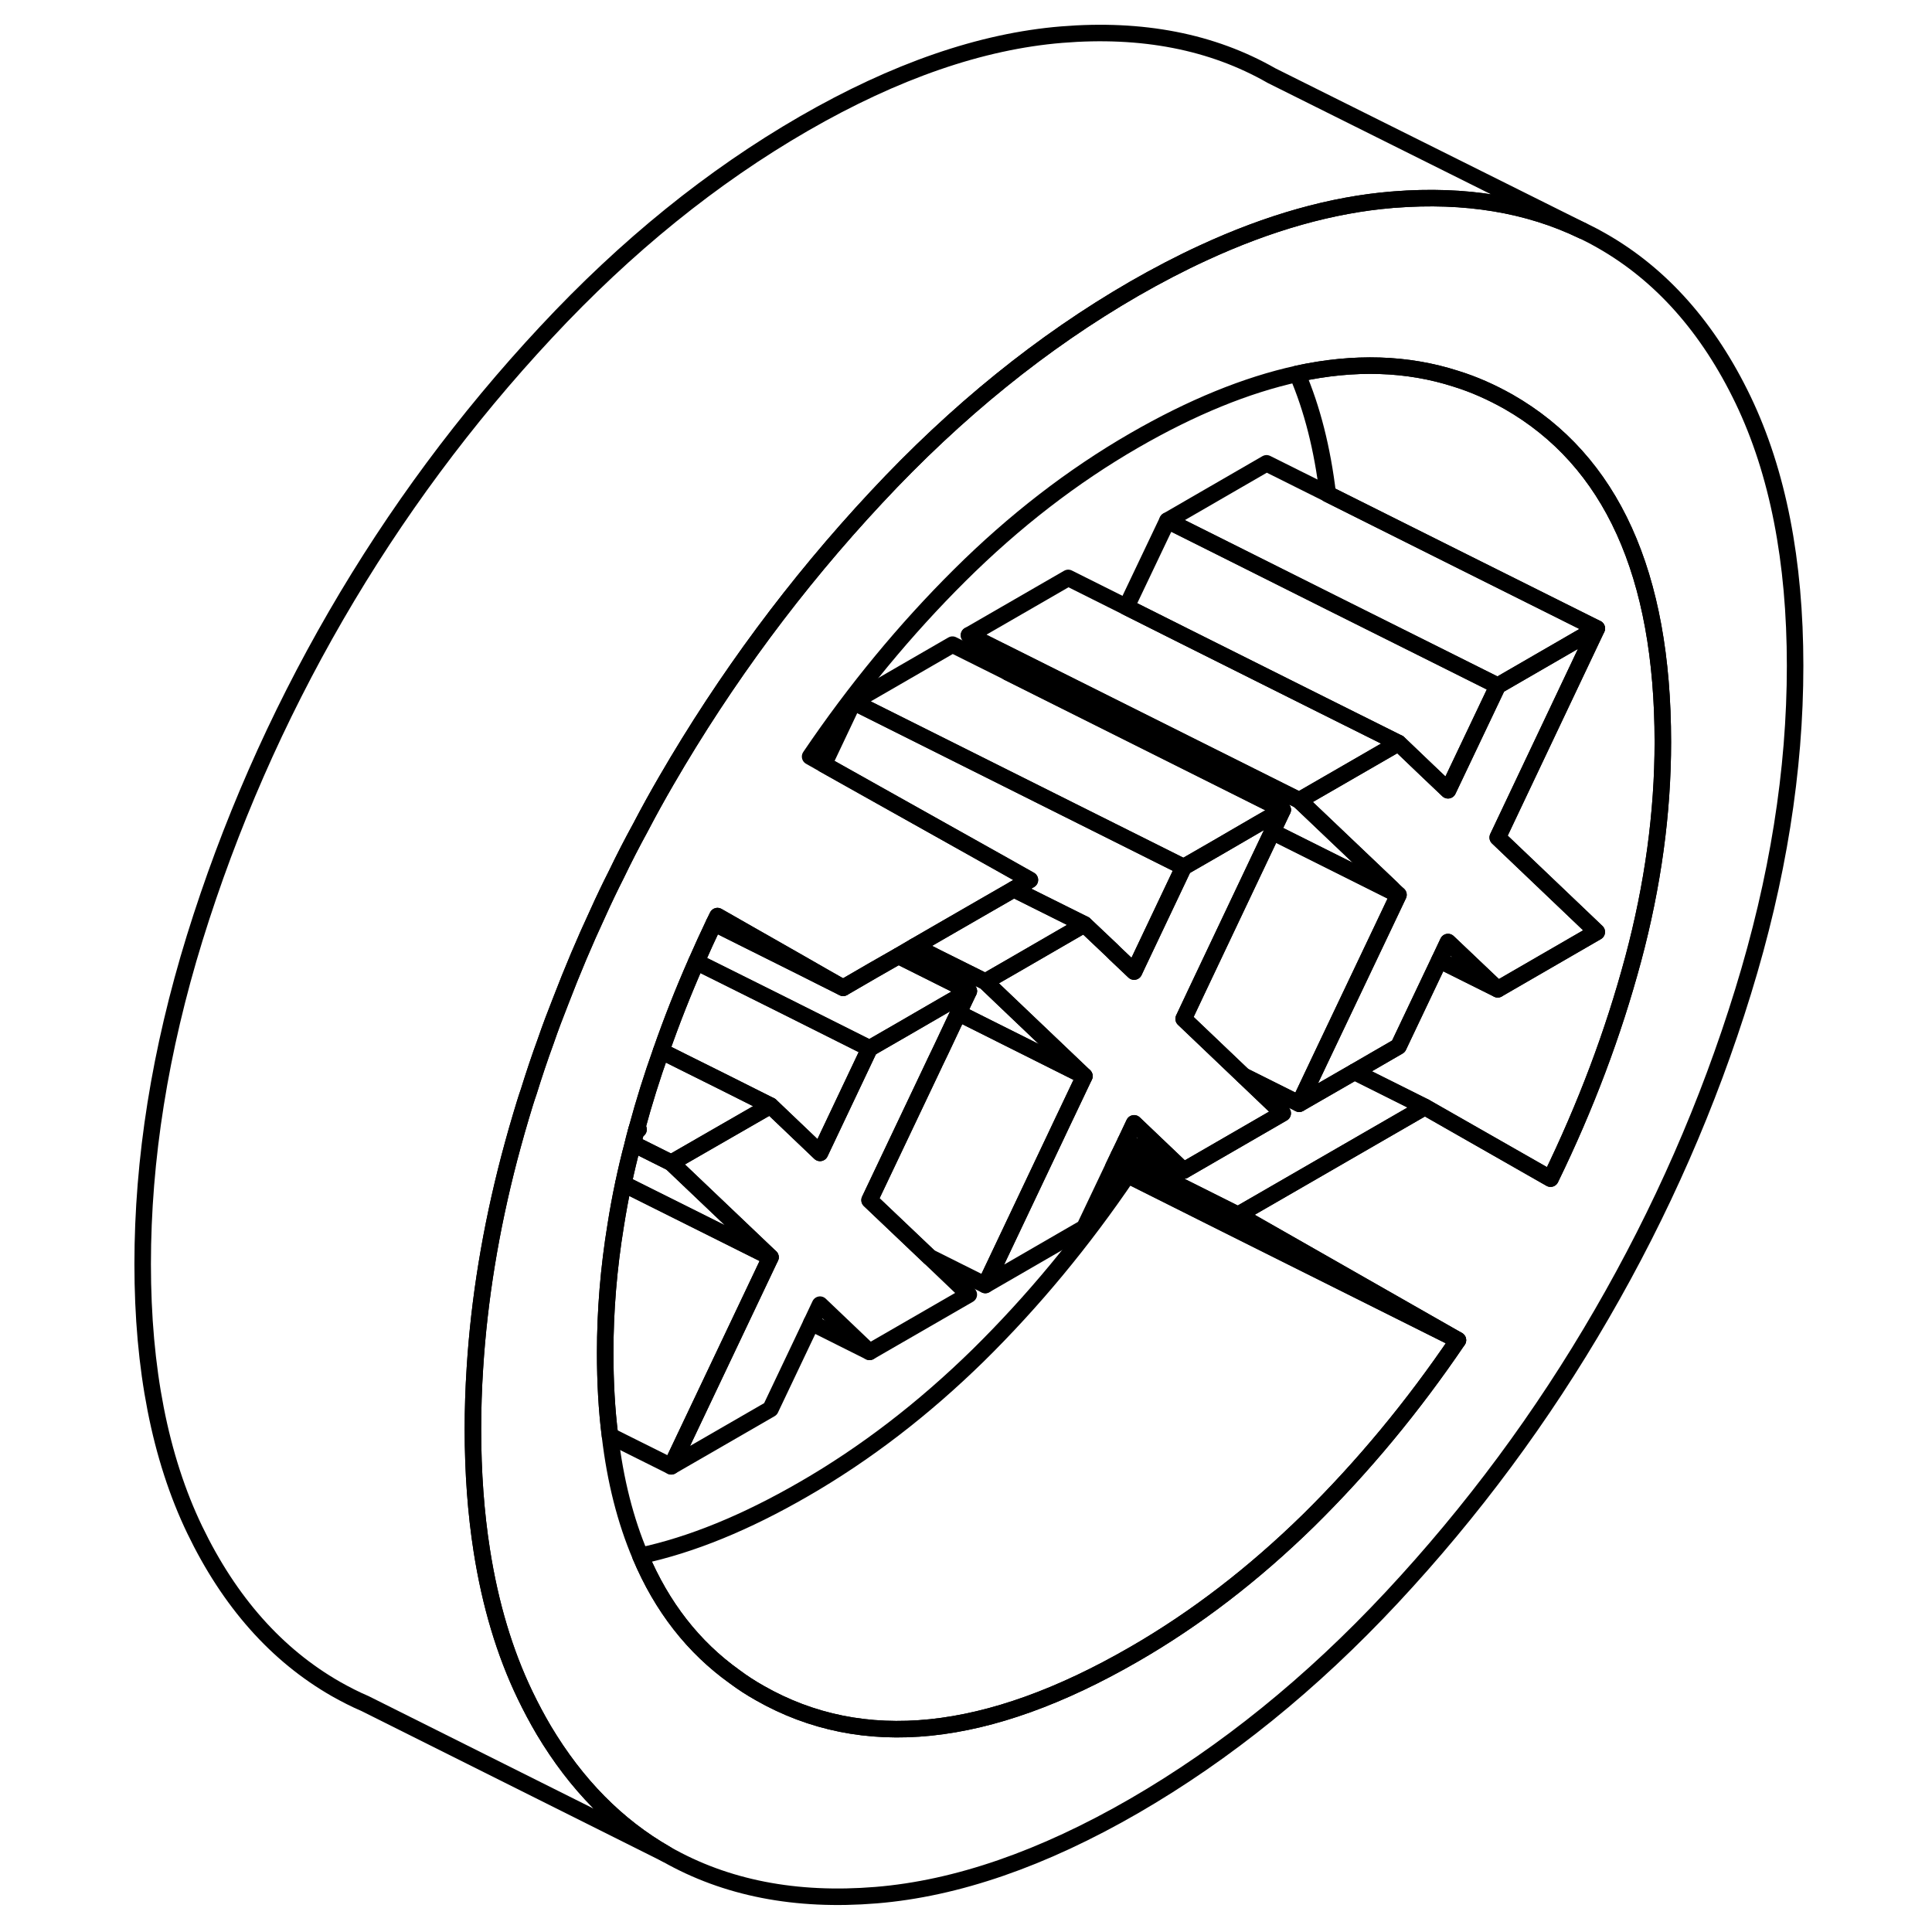 <svg width="24" height="24" viewBox="0 0 105 117" fill="none" xmlns="http://www.w3.org/2000/svg" stroke-width="1px" stroke-linecap="round" stroke-linejoin="round">
    <path d="M72.68 48.468L72.77 48.558C72.79 48.498 72.81 48.448 72.82 48.388L72.68 48.468Z" stroke="currentColor" stroke-linejoin="round"/>
    <path d="M69.3 65.149L71.68 67.419L65.68 70.888L62.68 68.029L62.16 69.129L61.76 69.959L61.42 70.669L59.67 74.349L53.67 77.819L57.99 68.709L58.23 68.198L58.63 67.359L59.67 65.169L54.59 60.329L53.67 59.449L55.63 58.319L59.67 55.979L61.34 57.559L61.53 57.748L62.68 58.839L62.84 58.498L62.91 58.349L65.68 52.508L67.64 51.379L70.15 49.919L71.68 49.039L71.05 50.368L70.01 52.559L66.43 60.109L66.27 60.449L65.68 61.699L69.3 65.149Z" stroke="currentColor" stroke-linejoin="round"/>
    <path d="M99.56 24.218C97.46 19.848 94.6 16.628 91 14.578C90.69 14.398 90.37 14.228 90.04 14.068L89.85 13.978C86.54 12.378 82.73 11.748 78.42 12.088C78.38 12.088 78.33 12.098 78.29 12.098C74.67 12.398 70.86 13.468 66.86 15.318C65.49 15.948 64.09 16.678 62.68 17.488C57.14 20.688 51.93 24.898 47.06 30.128C42.19 35.348 37.95 41.068 34.35 47.278C33.81 48.208 33.29 49.148 32.8 50.088C32.28 51.038 31.79 51.988 31.33 52.948C30.94 53.718 30.57 54.488 30.22 55.268C29.4 57.028 28.65 58.808 27.96 60.608C27.64 61.418 27.33 62.228 27.05 63.048C26.68 64.058 26.34 65.078 26.02 66.108C25.94 66.338 25.86 66.578 25.79 66.808C25.62 67.358 25.46 67.908 25.3 68.458C25.14 69.018 24.99 69.578 24.84 70.138C23.71 74.468 23.02 78.698 22.76 82.848C22.68 84.088 22.64 85.318 22.64 86.548C22.64 89.168 22.82 91.628 23.18 93.918C23.69 97.168 24.56 100.078 25.79 102.638C26.15 103.388 26.53 104.098 26.93 104.778C28.9 108.078 31.36 110.578 34.35 112.288C37.95 114.338 42.19 115.168 47.06 114.768C51.93 114.368 57.14 112.568 62.68 109.368C68.21 106.168 73.42 101.958 78.29 96.738C83.16 91.518 87.4 85.798 91 79.578C94.6 73.368 97.46 66.858 99.56 60.048C101.66 53.248 102.71 46.668 102.71 40.318C102.71 33.968 101.66 28.598 99.56 24.218ZM92.9 58.098C91.7 62.578 90.03 67.008 87.9 71.378L80.29 67.038L68.98 73.568L82.29 81.158C79.56 85.188 76.54 88.828 73.24 92.078C69.93 95.318 66.41 98.028 62.68 100.178C53.8 105.308 46.25 106.088 40.01 102.528C39.48 102.228 38.98 101.908 38.5 101.548C35.99 99.758 34.08 97.308 32.78 94.218C31.88 92.098 31.26 89.678 30.94 86.948C30.74 85.358 30.65 83.698 30.65 81.918C30.65 79.378 30.86 76.798 31.29 74.178C31.42 73.358 31.57 72.528 31.75 71.688C31.92 70.878 32.11 70.068 32.33 69.258C32.36 69.098 32.41 68.928 32.45 68.768C32.48 68.668 32.5 68.578 32.53 68.478C32.54 68.418 32.56 68.368 32.58 68.308C33 66.748 33.49 65.188 34.04 63.648C34.67 61.838 35.38 60.038 36.17 58.248C36.51 57.468 36.87 56.688 37.24 55.908C37.31 55.768 37.38 55.618 37.45 55.478L39.08 56.408L42.52 58.368L43.81 59.108L45.06 59.818L46.87 58.768L48.41 57.888L49.4 57.308L50.75 56.528L53.61 54.878L55.4 53.848L56.37 53.288L54.79 52.398L47.33 48.218L43.89 46.288L43.06 45.818C45.79 41.788 48.81 38.128 52.12 34.838C55.42 31.558 58.94 28.838 62.68 26.678C66.18 24.658 69.47 23.318 72.56 22.638C76.02 21.888 79.22 21.988 82.17 22.938C83.27 23.278 84.32 23.748 85.35 24.328C91.58 27.888 94.7 34.758 94.7 44.938C94.7 49.228 94.1 53.608 92.9 58.098Z" stroke="currentColor" stroke-linejoin="round"/>
    <path d="M50.291 76.129L52.67 78.399L46.66 81.868L43.66 79.008L43.14 80.109L40.66 85.329L34.65 88.799L39.611 78.349L40.66 76.138L34.65 70.419L36.611 69.289L40.66 66.959L43.66 69.819L46.66 63.489L48.621 62.359L51.14 60.899L52.67 60.019L52.041 61.349L51.74 61.979L51.001 63.549L50.601 64.379L50.56 64.469L46.66 72.678L50.281 76.118L50.291 76.129Z" stroke="currentColor" stroke-linejoin="round"/>
    <path d="M52.67 60.018L51.14 60.898L48.62 62.358L46.66 63.488L41.35 60.828L37.82 59.068L36.17 58.248C36.51 57.468 36.87 56.688 37.24 55.908L38.92 56.748L42.45 58.508L44 59.288L45.06 59.818L46.87 58.768L48.41 57.888L49.73 58.548L52.67 60.018Z" stroke="currentColor" stroke-linejoin="round"/>
    <path d="M46.66 63.489L43.66 69.819L40.66 66.959L37.71 65.479L35.34 64.299L34.04 63.649C34.67 61.839 35.38 60.038 36.17 58.248L37.82 59.069L41.35 60.829L46.66 63.489Z" stroke="currentColor" stroke-linejoin="round"/>
    <path d="M40.66 76.138L31.75 71.688C31.92 70.878 32.11 70.068 32.33 69.258L34.65 70.418L40.66 76.138Z" stroke="currentColor" stroke-linejoin="round"/>
    <path d="M40.66 76.138L39.611 78.349L34.65 88.799L30.94 86.948C30.74 85.359 30.65 83.698 30.65 81.918C30.65 79.379 30.86 76.799 31.291 74.178C31.421 73.359 31.57 72.528 31.75 71.689L40.66 76.138Z" stroke="currentColor" stroke-linejoin="round"/>
    <path d="M84.7 59.908L81.17 58.148L81.69 57.048L84.7 59.908Z" stroke="currentColor" stroke-linejoin="round"/>
    <path d="M84.7 41.528L81.69 47.858L80.5 46.728L78.69 44.998L74.06 42.688L65.74 38.528L62.21 36.758L64.7 31.528L68.22 33.288L74.67 36.518L81.9 40.128L84.7 41.528Z" stroke="currentColor" stroke-linejoin="round"/>
    <path d="M80.29 67.038L68.98 73.568L68.65 73.408L61.76 69.958L62.16 69.128L65.68 70.888L71.68 67.418L69.3 65.148L72.68 66.838L76.03 64.908L80.29 67.038Z" stroke="currentColor" stroke-linejoin="round"/>
    <path d="M82.29 81.158C79.56 85.188 76.54 88.828 73.24 92.078C69.93 95.318 66.41 98.028 62.68 100.178C53.8 105.308 46.25 106.088 40.01 102.528C39.48 102.228 38.98 101.908 38.5 101.548C35.99 99.758 34.08 97.308 32.78 94.218C35.87 93.558 39.17 92.208 42.68 90.178C46.41 88.028 49.93 85.318 53.24 82.078C56.54 78.828 59.56 75.188 62.29 71.158L68.2 74.118L82.29 81.158Z" stroke="currentColor" stroke-linejoin="round"/>
    <path d="M32.58 68.308C32.56 68.368 32.54 68.418 32.53 68.478L32.67 68.398L32.58 68.308ZM32.58 68.308C32.56 68.368 32.54 68.418 32.53 68.478L32.67 68.398L32.58 68.308ZM62.68 68.028L62.16 69.128L65.68 70.888L62.68 68.028ZM32.58 68.308C32.56 68.368 32.54 68.418 32.53 68.478L32.67 68.398L32.58 68.308Z" stroke="currentColor" stroke-linejoin="round"/>
    <path d="M40.66 66.958L36.61 69.288L34.65 70.418L32.33 69.258C32.36 69.098 32.41 68.928 32.45 68.768C32.48 68.668 32.5 68.579 32.53 68.478L32.67 68.398L32.58 68.308C33 66.748 33.49 65.188 34.04 63.648L35.34 64.299L37.71 65.478L40.66 66.958Z" stroke="currentColor" stroke-linejoin="round"/>
    <path d="M59.67 65.169L58.63 67.359L58.23 68.199L57.99 68.709L53.67 77.819L50.29 76.129L50.28 76.119L46.66 72.679L50.56 64.469L50.6 64.379L51 63.549L51.74 61.979L52.04 61.349L52.46 61.559L59.67 65.169Z" stroke="currentColor" stroke-linejoin="round"/>
    <path d="M59.67 65.169L52.46 61.559L52.04 61.349L52.67 60.019L49.73 58.549L48.41 57.889L49.4 57.309L50.72 57.979L53.67 59.449L54.59 60.329L59.67 65.169Z" stroke="currentColor" stroke-linejoin="round"/>
    <path d="M59.67 55.979L55.63 58.319L53.67 59.449L50.72 57.979L49.4 57.309L50.75 56.529L53.61 54.879L55.4 53.849L56.72 54.509L59.67 55.979Z" stroke="currentColor" stroke-linejoin="round"/>
    <path d="M71.68 49.039L70.15 49.919L67.64 51.379L65.68 52.508L60.36 49.849L56.84 48.089L45.68 42.508L51.68 39.039L55.05 40.719L55.06 40.729L68.74 47.569L71.68 49.039Z" stroke="currentColor" stroke-linejoin="round"/>
    <path d="M78.3 53.818C78.29 53.868 78.27 53.918 78.25 53.968L72.09 50.888L71.05 50.368L71.68 49.038L68.74 47.568L55.06 40.728H55.05L52.68 38.468L69.74 46.998L72.68 48.468L72.77 48.558L78.3 53.818Z" stroke="currentColor" stroke-linejoin="round"/>
    <path d="M84.7 50.719L90.7 56.439L84.7 59.909L81.69 57.049L81.17 58.149L78.69 63.369L76.03 64.909L72.68 66.839L74.06 63.929L77.65 56.379L78.69 54.189L78.3 53.819L72.77 48.559C72.79 48.499 72.81 48.449 72.82 48.389L78.69 44.999L80.5 46.729L81.69 47.859L84.7 41.529L90.7 38.059L84.7 50.719Z" stroke="currentColor" stroke-linejoin="round"/>
    <path d="M90.7 38.059L84.7 41.529L81.9 40.129L74.67 36.519L68.22 33.289L64.7 31.529L70.7 28.059L74.41 29.909V29.919L82.59 34.009L90.7 38.059Z" stroke="currentColor" stroke-linejoin="round"/>
    <path d="M82.29 81.159L68.2 74.118L62.29 71.159L61.42 70.668L61.76 69.959L68.65 73.409L68.98 73.569L82.29 81.159Z" stroke="currentColor" stroke-linejoin="round"/>
    <path d="M94.7 44.938C94.7 49.228 94.1 53.608 92.9 58.098C91.7 62.578 90.03 67.008 87.9 71.378L80.29 67.038L76.03 64.908L78.69 63.368L81.17 58.148L84.7 59.908L90.7 56.438L84.7 50.718L90.7 38.058L82.59 34.008L74.41 29.918C74.08 27.178 73.47 24.758 72.56 22.638C76.02 21.888 79.22 21.988 82.17 22.938C83.27 23.278 84.32 23.748 85.35 24.328C91.58 27.888 94.7 34.758 94.7 44.938Z" stroke="currentColor" stroke-linejoin="round"/>
    <path d="M89.85 13.978C86.54 12.378 82.73 11.748 78.42 12.088C78.38 12.088 78.33 12.098 78.29 12.098C74.67 12.398 70.86 13.468 66.86 15.318C65.49 15.948 64.09 16.678 62.68 17.488C57.14 20.688 51.93 24.898 47.06 30.128C42.19 35.348 37.95 41.068 34.35 47.278C33.81 48.208 33.29 49.148 32.8 50.088C32.28 51.038 31.79 51.988 31.33 52.948C30.94 53.718 30.57 54.488 30.22 55.268C29.4 57.028 28.65 58.808 27.96 60.608C27.64 61.418 27.33 62.228 27.05 63.048C26.68 64.058 26.34 65.078 26.02 66.108C25.94 66.338 25.86 66.578 25.79 66.808C25.62 67.358 25.46 67.908 25.3 68.458C25.14 69.018 24.99 69.578 24.84 70.138C23.71 74.468 23.02 78.698 22.76 82.848C22.68 84.088 22.64 85.318 22.64 86.548C22.64 89.168 22.82 91.628 23.18 93.918C23.69 97.168 24.56 100.078 25.79 102.638C26.15 103.388 26.53 104.098 26.93 104.778C28.9 108.078 31.36 110.578 34.35 112.288L16.21 103.218L16.11 103.168C15.5 102.908 14.92 102.608 14.35 102.288C10.75 100.228 7.9 97.018 5.79 92.638C3.69 88.268 2.64 82.898 2.64 76.548C2.64 70.198 3.69 63.608 5.79 56.808C7.9 50.008 10.75 43.498 14.35 37.278C17.95 31.068 22.19 25.348 27.06 20.128C31.93 14.898 37.14 10.688 42.68 7.488C48.21 4.298 53.42 2.498 58.29 2.098C63.16 1.698 67.4 2.518 71 4.578L89.85 13.978Z" stroke="currentColor" stroke-linejoin="round"/>
    <path d="M45.06 59.819L44 59.288L42.45 58.508L38.92 56.748L37.24 55.908C37.31 55.769 37.38 55.618 37.45 55.478L39.08 56.408L42.52 58.368L43.81 59.108L45.06 59.819Z" stroke="currentColor" stroke-linejoin="round"/>
    <path d="M78.69 44.998L72.82 48.388L72.68 48.468L69.74 46.998L52.68 38.468L58.69 34.998L62.21 36.758L65.74 38.528L74.06 42.688L78.69 44.998Z" stroke="currentColor" stroke-linejoin="round"/>
    <path d="M78.69 54.188L77.65 56.378L74.06 63.928L72.68 66.838L69.3 65.148L65.68 61.698L66.27 60.448L66.43 60.108L70.01 52.558L71.05 50.368L72.09 50.888L78.25 53.968L78.69 54.188Z" stroke="currentColor" stroke-linejoin="round"/>
    <path d="M65.68 52.508L62.91 58.348L62.84 58.498L62.68 58.838L61.53 57.748L61.34 57.558L59.67 55.978L56.72 54.508L55.4 53.848L56.37 53.288L54.79 52.398L47.33 48.218L43.89 46.288L45.68 42.508L56.84 48.088L60.36 49.848L65.68 52.508Z" stroke="currentColor" stroke-linejoin="round"/>
    <path d="M46.66 81.868L43.14 80.108" stroke="currentColor" stroke-linejoin="round"/>
</svg>